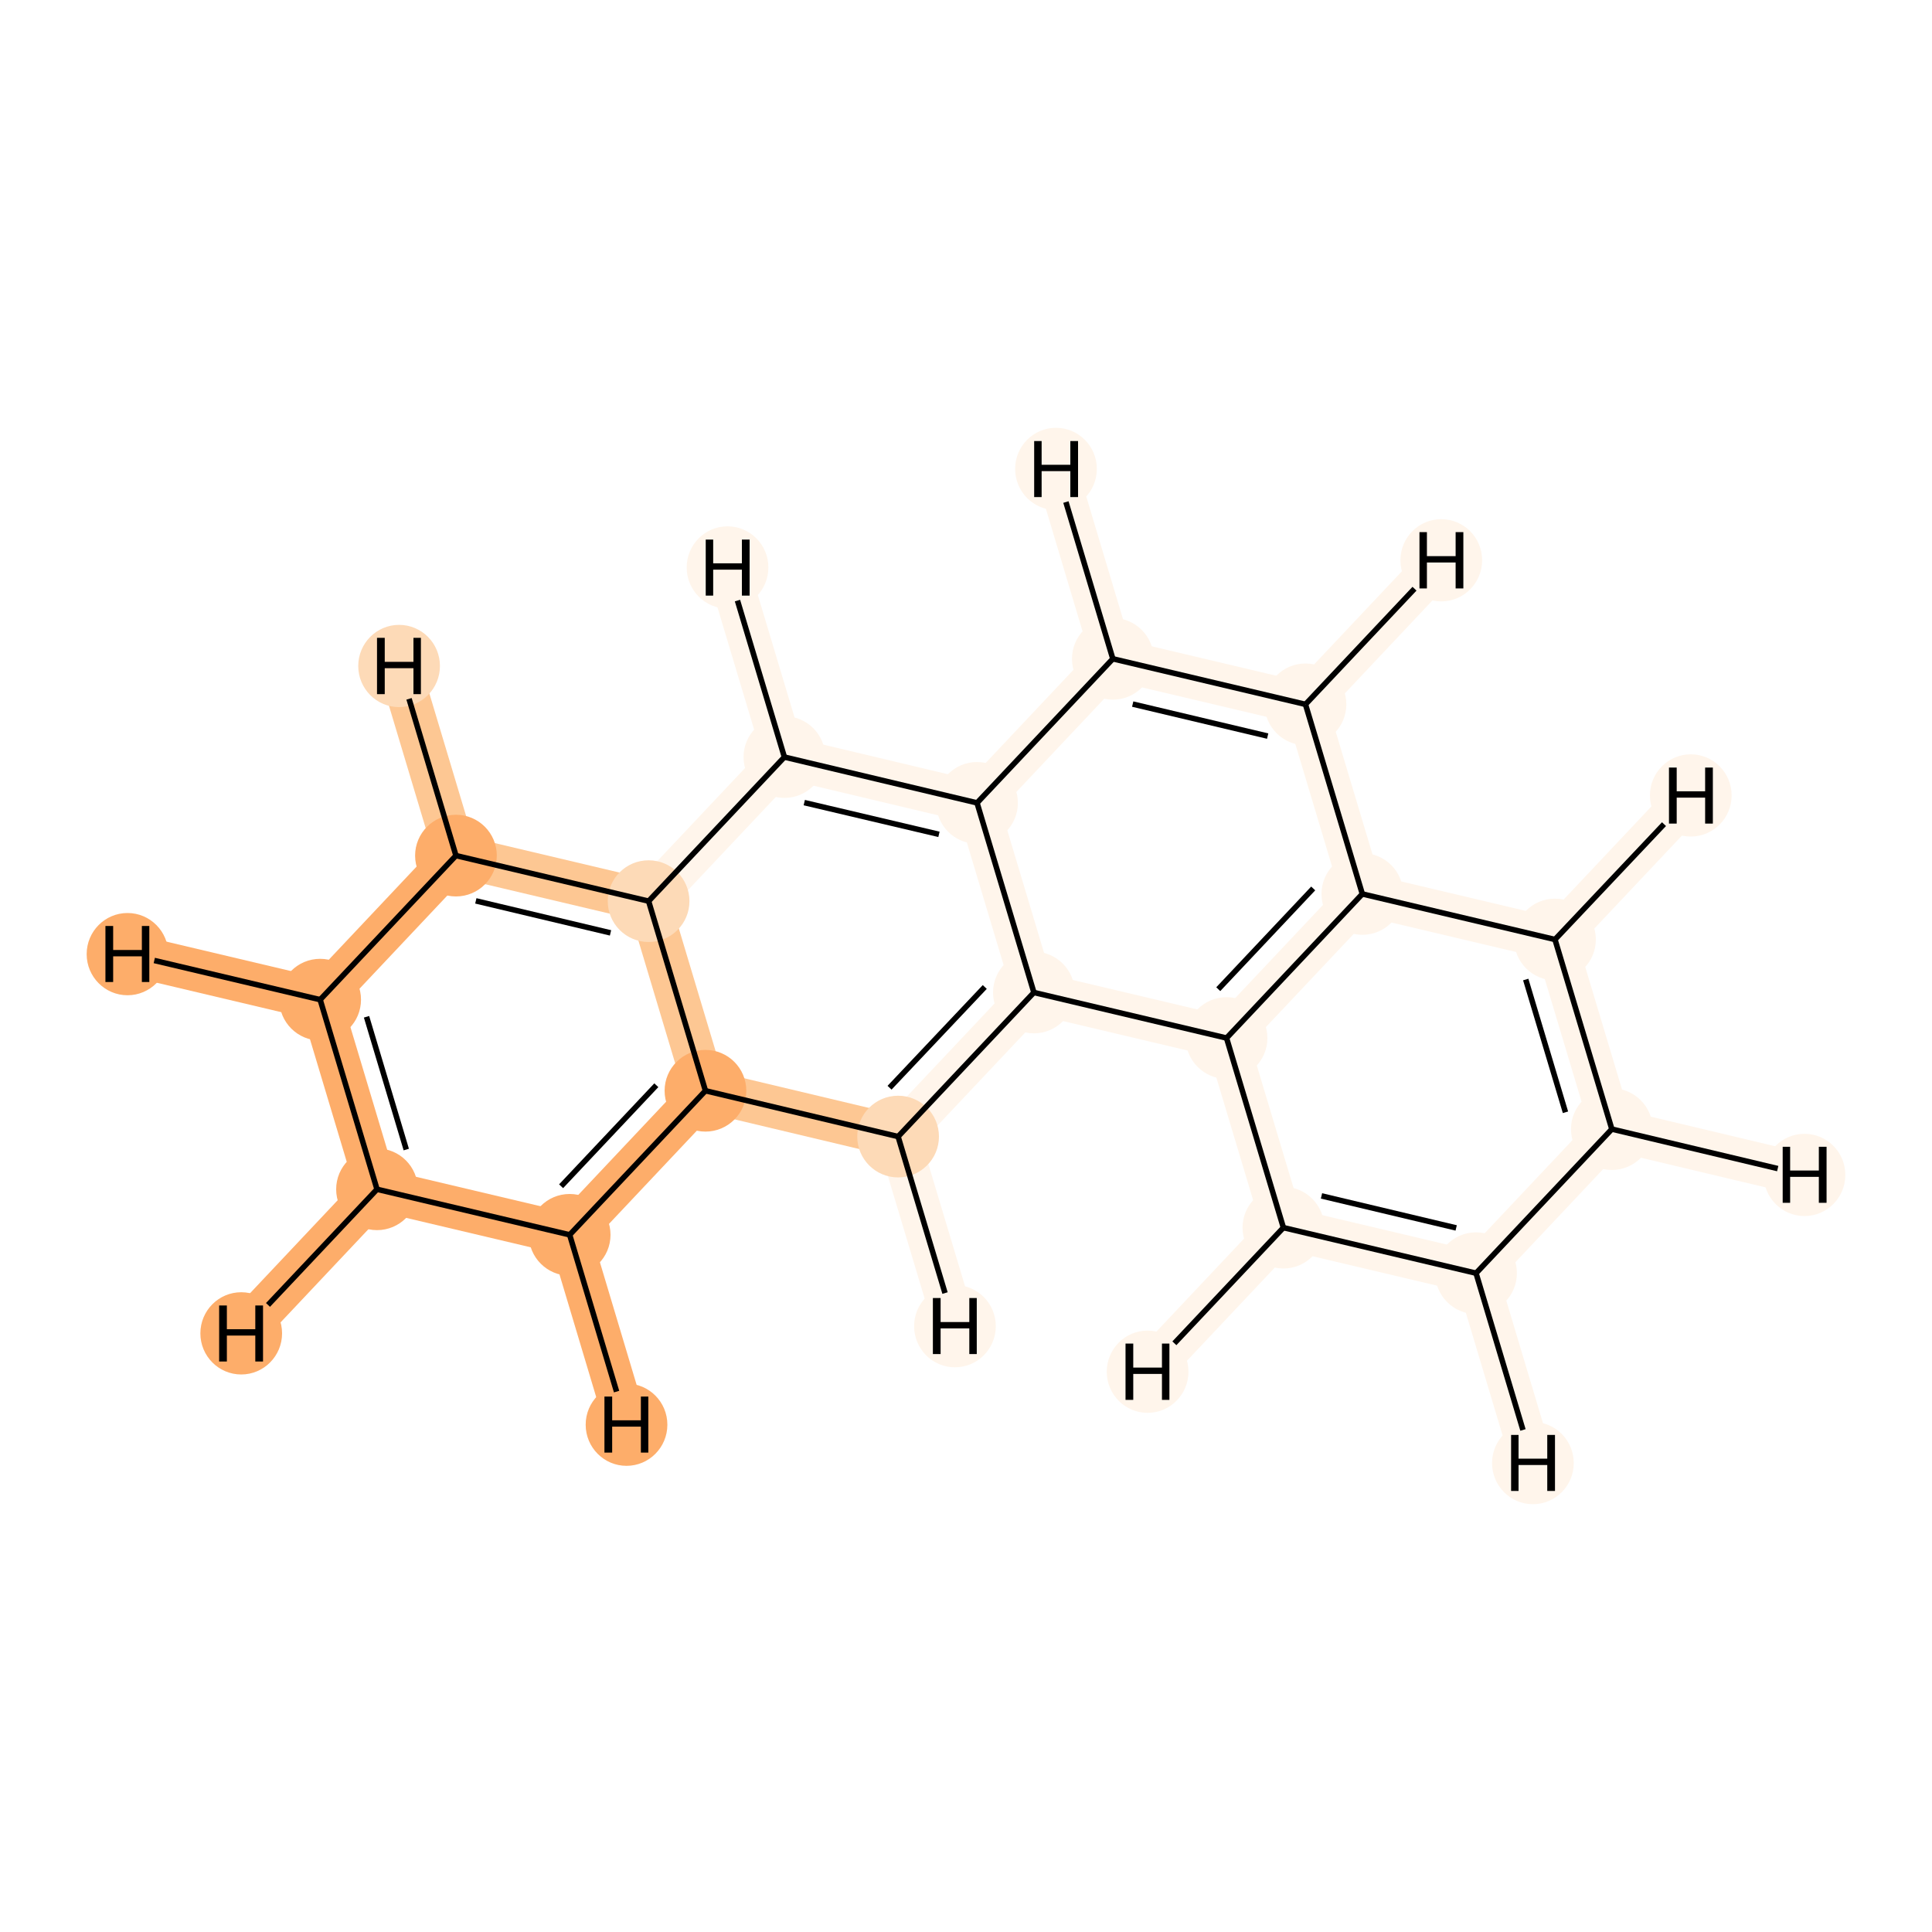 <?xml version='1.0' encoding='iso-8859-1'?>
<svg version='1.1' baseProfile='full'
              xmlns='http://www.w3.org/2000/svg'
                      xmlns:rdkit='http://www.rdkit.org/xml'
                      xmlns:xlink='http://www.w3.org/1999/xlink'
                  xml:space='preserve'
width='700px' height='700px' viewBox='0 0 700 700'>
<!-- END OF HEADER -->
<rect style='opacity:1.0;fill:#FFFFFF;stroke:none' width='700.0' height='700.0' x='0.0' y='0.0'> </rect>
<path d='M 136.6,430.9 L 116.0,362.2' style='fill:none;fill-rule:evenodd;stroke:#FDAD6A;stroke-width:15.3px;stroke-linecap:butt;stroke-linejoin:miter;stroke-opacity:1' />
<path d='M 136.6,430.9 L 206.4,447.4' style='fill:none;fill-rule:evenodd;stroke:#FDAD6A;stroke-width:15.3px;stroke-linecap:butt;stroke-linejoin:miter;stroke-opacity:1' />
<path d='M 136.6,430.9 L 87.4,483.1' style='fill:none;fill-rule:evenodd;stroke:#FDAD6A;stroke-width:15.3px;stroke-linecap:butt;stroke-linejoin:miter;stroke-opacity:1' />
<path d='M 116.0,362.2 L 165.2,310.0' style='fill:none;fill-rule:evenodd;stroke:#FDAD6A;stroke-width:15.3px;stroke-linecap:butt;stroke-linejoin:miter;stroke-opacity:1' />
<path d='M 116.0,362.2 L 46.2,345.7' style='fill:none;fill-rule:evenodd;stroke:#FDAD6A;stroke-width:15.3px;stroke-linecap:butt;stroke-linejoin:miter;stroke-opacity:1' />
<path d='M 165.2,310.0 L 235.0,326.5' style='fill:none;fill-rule:evenodd;stroke:#FDC793;stroke-width:15.3px;stroke-linecap:butt;stroke-linejoin:miter;stroke-opacity:1' />
<path d='M 165.2,310.0 L 144.6,241.3' style='fill:none;fill-rule:evenodd;stroke:#FDC793;stroke-width:15.3px;stroke-linecap:butt;stroke-linejoin:miter;stroke-opacity:1' />
<path d='M 235.0,326.5 L 255.6,395.2' style='fill:none;fill-rule:evenodd;stroke:#FDC793;stroke-width:15.3px;stroke-linecap:butt;stroke-linejoin:miter;stroke-opacity:1' />
<path d='M 235.0,326.5 L 284.2,274.3' style='fill:none;fill-rule:evenodd;stroke:#FFF5EB;stroke-width:15.3px;stroke-linecap:butt;stroke-linejoin:miter;stroke-opacity:1' />
<path d='M 255.6,395.2 L 206.4,447.4' style='fill:none;fill-rule:evenodd;stroke:#FDAD6A;stroke-width:15.3px;stroke-linecap:butt;stroke-linejoin:miter;stroke-opacity:1' />
<path d='M 255.6,395.2 L 325.4,411.8' style='fill:none;fill-rule:evenodd;stroke:#FDC793;stroke-width:15.3px;stroke-linecap:butt;stroke-linejoin:miter;stroke-opacity:1' />
<path d='M 206.4,447.4 L 227.0,516.2' style='fill:none;fill-rule:evenodd;stroke:#FDAD6A;stroke-width:15.3px;stroke-linecap:butt;stroke-linejoin:miter;stroke-opacity:1' />
<path d='M 325.4,411.8 L 374.6,359.6' style='fill:none;fill-rule:evenodd;stroke:#FFF5EB;stroke-width:15.3px;stroke-linecap:butt;stroke-linejoin:miter;stroke-opacity:1' />
<path d='M 325.4,411.8 L 346.0,480.5' style='fill:none;fill-rule:evenodd;stroke:#FFF5EB;stroke-width:15.3px;stroke-linecap:butt;stroke-linejoin:miter;stroke-opacity:1' />
<path d='M 374.6,359.6 L 354.0,290.9' style='fill:none;fill-rule:evenodd;stroke:#FFF5EB;stroke-width:15.3px;stroke-linecap:butt;stroke-linejoin:miter;stroke-opacity:1' />
<path d='M 374.6,359.6 L 444.4,376.1' style='fill:none;fill-rule:evenodd;stroke:#FFF5EB;stroke-width:15.3px;stroke-linecap:butt;stroke-linejoin:miter;stroke-opacity:1' />
<path d='M 354.0,290.9 L 284.2,274.3' style='fill:none;fill-rule:evenodd;stroke:#FFF5EB;stroke-width:15.3px;stroke-linecap:butt;stroke-linejoin:miter;stroke-opacity:1' />
<path d='M 354.0,290.9 L 403.2,238.7' style='fill:none;fill-rule:evenodd;stroke:#FFF5EB;stroke-width:15.3px;stroke-linecap:butt;stroke-linejoin:miter;stroke-opacity:1' />
<path d='M 284.2,274.3 L 263.6,205.6' style='fill:none;fill-rule:evenodd;stroke:#FFF5EB;stroke-width:15.3px;stroke-linecap:butt;stroke-linejoin:miter;stroke-opacity:1' />
<path d='M 403.2,238.7 L 473.0,255.2' style='fill:none;fill-rule:evenodd;stroke:#FFF5EB;stroke-width:15.3px;stroke-linecap:butt;stroke-linejoin:miter;stroke-opacity:1' />
<path d='M 403.2,238.7 L 382.6,169.9' style='fill:none;fill-rule:evenodd;stroke:#FFF5EB;stroke-width:15.3px;stroke-linecap:butt;stroke-linejoin:miter;stroke-opacity:1' />
<path d='M 473.0,255.2 L 493.6,323.9' style='fill:none;fill-rule:evenodd;stroke:#FFF5EB;stroke-width:15.3px;stroke-linecap:butt;stroke-linejoin:miter;stroke-opacity:1' />
<path d='M 473.0,255.2 L 522.2,203.0' style='fill:none;fill-rule:evenodd;stroke:#FFF5EB;stroke-width:15.3px;stroke-linecap:butt;stroke-linejoin:miter;stroke-opacity:1' />
<path d='M 493.6,323.9 L 444.4,376.1' style='fill:none;fill-rule:evenodd;stroke:#FFF5EB;stroke-width:15.3px;stroke-linecap:butt;stroke-linejoin:miter;stroke-opacity:1' />
<path d='M 493.6,323.9 L 563.4,340.4' style='fill:none;fill-rule:evenodd;stroke:#FFF5EB;stroke-width:15.3px;stroke-linecap:butt;stroke-linejoin:miter;stroke-opacity:1' />
<path d='M 444.4,376.1 L 465.0,444.8' style='fill:none;fill-rule:evenodd;stroke:#FFF5EB;stroke-width:15.3px;stroke-linecap:butt;stroke-linejoin:miter;stroke-opacity:1' />
<path d='M 465.0,444.8 L 534.8,461.3' style='fill:none;fill-rule:evenodd;stroke:#FFF5EB;stroke-width:15.3px;stroke-linecap:butt;stroke-linejoin:miter;stroke-opacity:1' />
<path d='M 465.0,444.8 L 415.8,497.0' style='fill:none;fill-rule:evenodd;stroke:#FFF5EB;stroke-width:15.3px;stroke-linecap:butt;stroke-linejoin:miter;stroke-opacity:1' />
<path d='M 534.8,461.3 L 584.0,409.1' style='fill:none;fill-rule:evenodd;stroke:#FFF5EB;stroke-width:15.3px;stroke-linecap:butt;stroke-linejoin:miter;stroke-opacity:1' />
<path d='M 534.8,461.3 L 555.4,530.1' style='fill:none;fill-rule:evenodd;stroke:#FFF5EB;stroke-width:15.3px;stroke-linecap:butt;stroke-linejoin:miter;stroke-opacity:1' />
<path d='M 584.0,409.1 L 563.4,340.4' style='fill:none;fill-rule:evenodd;stroke:#FFF5EB;stroke-width:15.3px;stroke-linecap:butt;stroke-linejoin:miter;stroke-opacity:1' />
<path d='M 584.0,409.1 L 653.8,425.7' style='fill:none;fill-rule:evenodd;stroke:#FFF5EB;stroke-width:15.3px;stroke-linecap:butt;stroke-linejoin:miter;stroke-opacity:1' />
<path d='M 563.4,340.4 L 612.6,288.2' style='fill:none;fill-rule:evenodd;stroke:#FFF5EB;stroke-width:15.3px;stroke-linecap:butt;stroke-linejoin:miter;stroke-opacity:1' />
<ellipse cx='136.6' cy='430.9' rx='14.3' ry='14.3'  style='fill:#FDAD6A;fill-rule:evenodd;stroke:#FDAD6A;stroke-width:1.0px;stroke-linecap:butt;stroke-linejoin:miter;stroke-opacity:1' />
<ellipse cx='116.0' cy='362.2' rx='14.3' ry='14.3'  style='fill:#FDAD6A;fill-rule:evenodd;stroke:#FDAD6A;stroke-width:1.0px;stroke-linecap:butt;stroke-linejoin:miter;stroke-opacity:1' />
<ellipse cx='165.2' cy='310.0' rx='14.3' ry='14.3'  style='fill:#FDAD6A;fill-rule:evenodd;stroke:#FDAD6A;stroke-width:1.0px;stroke-linecap:butt;stroke-linejoin:miter;stroke-opacity:1' />
<ellipse cx='235.0' cy='326.5' rx='14.3' ry='14.3'  style='fill:#FDDAB7;fill-rule:evenodd;stroke:#FDDAB7;stroke-width:1.0px;stroke-linecap:butt;stroke-linejoin:miter;stroke-opacity:1' />
<ellipse cx='255.6' cy='395.2' rx='14.3' ry='14.3'  style='fill:#FDAD6A;fill-rule:evenodd;stroke:#FDAD6A;stroke-width:1.0px;stroke-linecap:butt;stroke-linejoin:miter;stroke-opacity:1' />
<ellipse cx='206.4' cy='447.4' rx='14.3' ry='14.3'  style='fill:#FDAD6A;fill-rule:evenodd;stroke:#FDAD6A;stroke-width:1.0px;stroke-linecap:butt;stroke-linejoin:miter;stroke-opacity:1' />
<ellipse cx='325.4' cy='411.8' rx='14.3' ry='14.3'  style='fill:#FDDAB7;fill-rule:evenodd;stroke:#FDDAB7;stroke-width:1.0px;stroke-linecap:butt;stroke-linejoin:miter;stroke-opacity:1' />
<ellipse cx='374.6' cy='359.6' rx='14.3' ry='14.3'  style='fill:#FFF5EB;fill-rule:evenodd;stroke:#FFF5EB;stroke-width:1.0px;stroke-linecap:butt;stroke-linejoin:miter;stroke-opacity:1' />
<ellipse cx='354.0' cy='290.9' rx='14.3' ry='14.3'  style='fill:#FFF5EB;fill-rule:evenodd;stroke:#FFF5EB;stroke-width:1.0px;stroke-linecap:butt;stroke-linejoin:miter;stroke-opacity:1' />
<ellipse cx='284.2' cy='274.3' rx='14.3' ry='14.3'  style='fill:#FFF5EB;fill-rule:evenodd;stroke:#FFF5EB;stroke-width:1.0px;stroke-linecap:butt;stroke-linejoin:miter;stroke-opacity:1' />
<ellipse cx='403.2' cy='238.7' rx='14.3' ry='14.3'  style='fill:#FFF5EB;fill-rule:evenodd;stroke:#FFF5EB;stroke-width:1.0px;stroke-linecap:butt;stroke-linejoin:miter;stroke-opacity:1' />
<ellipse cx='473.0' cy='255.2' rx='14.3' ry='14.3'  style='fill:#FFF5EB;fill-rule:evenodd;stroke:#FFF5EB;stroke-width:1.0px;stroke-linecap:butt;stroke-linejoin:miter;stroke-opacity:1' />
<ellipse cx='493.6' cy='323.9' rx='14.3' ry='14.3'  style='fill:#FFF5EB;fill-rule:evenodd;stroke:#FFF5EB;stroke-width:1.0px;stroke-linecap:butt;stroke-linejoin:miter;stroke-opacity:1' />
<ellipse cx='444.4' cy='376.1' rx='14.3' ry='14.3'  style='fill:#FFF5EB;fill-rule:evenodd;stroke:#FFF5EB;stroke-width:1.0px;stroke-linecap:butt;stroke-linejoin:miter;stroke-opacity:1' />
<ellipse cx='465.0' cy='444.8' rx='14.3' ry='14.3'  style='fill:#FFF5EB;fill-rule:evenodd;stroke:#FFF5EB;stroke-width:1.0px;stroke-linecap:butt;stroke-linejoin:miter;stroke-opacity:1' />
<ellipse cx='534.8' cy='461.3' rx='14.3' ry='14.3'  style='fill:#FFF5EB;fill-rule:evenodd;stroke:#FFF5EB;stroke-width:1.0px;stroke-linecap:butt;stroke-linejoin:miter;stroke-opacity:1' />
<ellipse cx='584.0' cy='409.1' rx='14.3' ry='14.3'  style='fill:#FFF5EB;fill-rule:evenodd;stroke:#FFF5EB;stroke-width:1.0px;stroke-linecap:butt;stroke-linejoin:miter;stroke-opacity:1' />
<ellipse cx='563.4' cy='340.4' rx='14.3' ry='14.3'  style='fill:#FFF5EB;fill-rule:evenodd;stroke:#FFF5EB;stroke-width:1.0px;stroke-linecap:butt;stroke-linejoin:miter;stroke-opacity:1' />
<ellipse cx='87.4' cy='483.1' rx='14.3' ry='14.4'  style='fill:#FDAD6A;fill-rule:evenodd;stroke:#FDAD6A;stroke-width:1.0px;stroke-linecap:butt;stroke-linejoin:miter;stroke-opacity:1' />
<ellipse cx='46.2' cy='345.7' rx='14.3' ry='14.4'  style='fill:#FDAD6A;fill-rule:evenodd;stroke:#FDAD6A;stroke-width:1.0px;stroke-linecap:butt;stroke-linejoin:miter;stroke-opacity:1' />
<ellipse cx='144.6' cy='241.3' rx='14.3' ry='14.4'  style='fill:#FDDAB7;fill-rule:evenodd;stroke:#FDDAB7;stroke-width:1.0px;stroke-linecap:butt;stroke-linejoin:miter;stroke-opacity:1' />
<ellipse cx='227.0' cy='516.2' rx='14.3' ry='14.4'  style='fill:#FDAD6A;fill-rule:evenodd;stroke:#FDAD6A;stroke-width:1.0px;stroke-linecap:butt;stroke-linejoin:miter;stroke-opacity:1' />
<ellipse cx='346.0' cy='480.5' rx='14.3' ry='14.4'  style='fill:#FFF5EB;fill-rule:evenodd;stroke:#FFF5EB;stroke-width:1.0px;stroke-linecap:butt;stroke-linejoin:miter;stroke-opacity:1' />
<ellipse cx='263.6' cy='205.6' rx='14.3' ry='14.4'  style='fill:#FFF5EB;fill-rule:evenodd;stroke:#FFF5EB;stroke-width:1.0px;stroke-linecap:butt;stroke-linejoin:miter;stroke-opacity:1' />
<ellipse cx='382.6' cy='169.9' rx='14.3' ry='14.4'  style='fill:#FFF5EB;fill-rule:evenodd;stroke:#FFF5EB;stroke-width:1.0px;stroke-linecap:butt;stroke-linejoin:miter;stroke-opacity:1' />
<ellipse cx='522.2' cy='203.0' rx='14.3' ry='14.4'  style='fill:#FFF5EB;fill-rule:evenodd;stroke:#FFF5EB;stroke-width:1.0px;stroke-linecap:butt;stroke-linejoin:miter;stroke-opacity:1' />
<ellipse cx='415.8' cy='497.0' rx='14.3' ry='14.4'  style='fill:#FFF5EB;fill-rule:evenodd;stroke:#FFF5EB;stroke-width:1.0px;stroke-linecap:butt;stroke-linejoin:miter;stroke-opacity:1' />
<ellipse cx='555.4' cy='530.1' rx='14.3' ry='14.4'  style='fill:#FFF5EB;fill-rule:evenodd;stroke:#FFF5EB;stroke-width:1.0px;stroke-linecap:butt;stroke-linejoin:miter;stroke-opacity:1' />
<ellipse cx='653.8' cy='425.7' rx='14.3' ry='14.4'  style='fill:#FFF5EB;fill-rule:evenodd;stroke:#FFF5EB;stroke-width:1.0px;stroke-linecap:butt;stroke-linejoin:miter;stroke-opacity:1' />
<ellipse cx='612.6' cy='288.2' rx='14.3' ry='14.4'  style='fill:#FFF5EB;fill-rule:evenodd;stroke:#FFF5EB;stroke-width:1.0px;stroke-linecap:butt;stroke-linejoin:miter;stroke-opacity:1' />
<path class='bond-0 atom-0 atom-1' d='M 136.6,430.9 L 116.0,362.2' style='fill:none;fill-rule:evenodd;stroke:#000000;stroke-width:2.0px;stroke-linecap:butt;stroke-linejoin:miter;stroke-opacity:1' />
<path class='bond-0 atom-0 atom-1' d='M 147.2,416.5 L 132.8,368.4' style='fill:none;fill-rule:evenodd;stroke:#000000;stroke-width:2.0px;stroke-linecap:butt;stroke-linejoin:miter;stroke-opacity:1' />
<path class='bond-17 atom-5 atom-0' d='M 206.4,447.4 L 136.6,430.9' style='fill:none;fill-rule:evenodd;stroke:#000000;stroke-width:2.0px;stroke-linecap:butt;stroke-linejoin:miter;stroke-opacity:1' />
<path class='bond-21 atom-0 atom-18' d='M 136.6,430.9 L 97.1,472.8' style='fill:none;fill-rule:evenodd;stroke:#000000;stroke-width:2.0px;stroke-linecap:butt;stroke-linejoin:miter;stroke-opacity:1' />
<path class='bond-1 atom-1 atom-2' d='M 116.0,362.2 L 165.2,310.0' style='fill:none;fill-rule:evenodd;stroke:#000000;stroke-width:2.0px;stroke-linecap:butt;stroke-linejoin:miter;stroke-opacity:1' />
<path class='bond-22 atom-1 atom-19' d='M 116.0,362.2 L 55.9,348.0' style='fill:none;fill-rule:evenodd;stroke:#000000;stroke-width:2.0px;stroke-linecap:butt;stroke-linejoin:miter;stroke-opacity:1' />
<path class='bond-2 atom-2 atom-3' d='M 165.2,310.0 L 235.0,326.5' style='fill:none;fill-rule:evenodd;stroke:#000000;stroke-width:2.0px;stroke-linecap:butt;stroke-linejoin:miter;stroke-opacity:1' />
<path class='bond-2 atom-2 atom-3' d='M 172.4,326.4 L 221.2,338.0' style='fill:none;fill-rule:evenodd;stroke:#000000;stroke-width:2.0px;stroke-linecap:butt;stroke-linejoin:miter;stroke-opacity:1' />
<path class='bond-23 atom-2 atom-20' d='M 165.2,310.0 L 148.2,253.2' style='fill:none;fill-rule:evenodd;stroke:#000000;stroke-width:2.0px;stroke-linecap:butt;stroke-linejoin:miter;stroke-opacity:1' />
<path class='bond-3 atom-3 atom-4' d='M 235.0,326.5 L 255.6,395.2' style='fill:none;fill-rule:evenodd;stroke:#000000;stroke-width:2.0px;stroke-linecap:butt;stroke-linejoin:miter;stroke-opacity:1' />
<path class='bond-19 atom-9 atom-3' d='M 284.2,274.3 L 235.0,326.5' style='fill:none;fill-rule:evenodd;stroke:#000000;stroke-width:2.0px;stroke-linecap:butt;stroke-linejoin:miter;stroke-opacity:1' />
<path class='bond-4 atom-4 atom-5' d='M 255.6,395.2 L 206.4,447.4' style='fill:none;fill-rule:evenodd;stroke:#000000;stroke-width:2.0px;stroke-linecap:butt;stroke-linejoin:miter;stroke-opacity:1' />
<path class='bond-4 atom-4 atom-5' d='M 237.8,393.2 L 203.3,429.8' style='fill:none;fill-rule:evenodd;stroke:#000000;stroke-width:2.0px;stroke-linecap:butt;stroke-linejoin:miter;stroke-opacity:1' />
<path class='bond-5 atom-4 atom-6' d='M 255.6,395.2 L 325.4,411.8' style='fill:none;fill-rule:evenodd;stroke:#000000;stroke-width:2.0px;stroke-linecap:butt;stroke-linejoin:miter;stroke-opacity:1' />
<path class='bond-24 atom-5 atom-21' d='M 206.4,447.4 L 223.4,504.2' style='fill:none;fill-rule:evenodd;stroke:#000000;stroke-width:2.0px;stroke-linecap:butt;stroke-linejoin:miter;stroke-opacity:1' />
<path class='bond-6 atom-6 atom-7' d='M 325.4,411.8 L 374.6,359.6' style='fill:none;fill-rule:evenodd;stroke:#000000;stroke-width:2.0px;stroke-linecap:butt;stroke-linejoin:miter;stroke-opacity:1' />
<path class='bond-6 atom-6 atom-7' d='M 322.3,394.1 L 356.8,357.6' style='fill:none;fill-rule:evenodd;stroke:#000000;stroke-width:2.0px;stroke-linecap:butt;stroke-linejoin:miter;stroke-opacity:1' />
<path class='bond-25 atom-6 atom-22' d='M 325.4,411.8 L 342.4,468.5' style='fill:none;fill-rule:evenodd;stroke:#000000;stroke-width:2.0px;stroke-linecap:butt;stroke-linejoin:miter;stroke-opacity:1' />
<path class='bond-7 atom-7 atom-8' d='M 374.6,359.6 L 354.0,290.9' style='fill:none;fill-rule:evenodd;stroke:#000000;stroke-width:2.0px;stroke-linecap:butt;stroke-linejoin:miter;stroke-opacity:1' />
<path class='bond-18 atom-13 atom-7' d='M 444.4,376.1 L 374.6,359.6' style='fill:none;fill-rule:evenodd;stroke:#000000;stroke-width:2.0px;stroke-linecap:butt;stroke-linejoin:miter;stroke-opacity:1' />
<path class='bond-8 atom-8 atom-9' d='M 354.0,290.9 L 284.2,274.3' style='fill:none;fill-rule:evenodd;stroke:#000000;stroke-width:2.0px;stroke-linecap:butt;stroke-linejoin:miter;stroke-opacity:1' />
<path class='bond-8 atom-8 atom-9' d='M 340.2,302.3 L 291.4,290.8' style='fill:none;fill-rule:evenodd;stroke:#000000;stroke-width:2.0px;stroke-linecap:butt;stroke-linejoin:miter;stroke-opacity:1' />
<path class='bond-9 atom-8 atom-10' d='M 354.0,290.9 L 403.2,238.7' style='fill:none;fill-rule:evenodd;stroke:#000000;stroke-width:2.0px;stroke-linecap:butt;stroke-linejoin:miter;stroke-opacity:1' />
<path class='bond-26 atom-9 atom-23' d='M 284.2,274.3 L 267.2,217.6' style='fill:none;fill-rule:evenodd;stroke:#000000;stroke-width:2.0px;stroke-linecap:butt;stroke-linejoin:miter;stroke-opacity:1' />
<path class='bond-10 atom-10 atom-11' d='M 403.2,238.7 L 473.0,255.2' style='fill:none;fill-rule:evenodd;stroke:#000000;stroke-width:2.0px;stroke-linecap:butt;stroke-linejoin:miter;stroke-opacity:1' />
<path class='bond-10 atom-10 atom-11' d='M 410.4,255.1 L 459.3,266.7' style='fill:none;fill-rule:evenodd;stroke:#000000;stroke-width:2.0px;stroke-linecap:butt;stroke-linejoin:miter;stroke-opacity:1' />
<path class='bond-27 atom-10 atom-24' d='M 403.2,238.7 L 386.2,181.9' style='fill:none;fill-rule:evenodd;stroke:#000000;stroke-width:2.0px;stroke-linecap:butt;stroke-linejoin:miter;stroke-opacity:1' />
<path class='bond-11 atom-11 atom-12' d='M 473.0,255.2 L 493.6,323.9' style='fill:none;fill-rule:evenodd;stroke:#000000;stroke-width:2.0px;stroke-linecap:butt;stroke-linejoin:miter;stroke-opacity:1' />
<path class='bond-28 atom-11 atom-25' d='M 473.0,255.2 L 512.5,213.3' style='fill:none;fill-rule:evenodd;stroke:#000000;stroke-width:2.0px;stroke-linecap:butt;stroke-linejoin:miter;stroke-opacity:1' />
<path class='bond-12 atom-12 atom-13' d='M 493.6,323.9 L 444.4,376.1' style='fill:none;fill-rule:evenodd;stroke:#000000;stroke-width:2.0px;stroke-linecap:butt;stroke-linejoin:miter;stroke-opacity:1' />
<path class='bond-12 atom-12 atom-13' d='M 475.8,321.9 L 441.4,358.4' style='fill:none;fill-rule:evenodd;stroke:#000000;stroke-width:2.0px;stroke-linecap:butt;stroke-linejoin:miter;stroke-opacity:1' />
<path class='bond-20 atom-17 atom-12' d='M 563.4,340.4 L 493.6,323.9' style='fill:none;fill-rule:evenodd;stroke:#000000;stroke-width:2.0px;stroke-linecap:butt;stroke-linejoin:miter;stroke-opacity:1' />
<path class='bond-13 atom-13 atom-14' d='M 444.4,376.1 L 465.0,444.8' style='fill:none;fill-rule:evenodd;stroke:#000000;stroke-width:2.0px;stroke-linecap:butt;stroke-linejoin:miter;stroke-opacity:1' />
<path class='bond-14 atom-14 atom-15' d='M 465.0,444.8 L 534.8,461.3' style='fill:none;fill-rule:evenodd;stroke:#000000;stroke-width:2.0px;stroke-linecap:butt;stroke-linejoin:miter;stroke-opacity:1' />
<path class='bond-14 atom-14 atom-15' d='M 478.8,433.3 L 527.6,444.9' style='fill:none;fill-rule:evenodd;stroke:#000000;stroke-width:2.0px;stroke-linecap:butt;stroke-linejoin:miter;stroke-opacity:1' />
<path class='bond-29 atom-14 atom-26' d='M 465.0,444.8 L 425.5,486.7' style='fill:none;fill-rule:evenodd;stroke:#000000;stroke-width:2.0px;stroke-linecap:butt;stroke-linejoin:miter;stroke-opacity:1' />
<path class='bond-15 atom-15 atom-16' d='M 534.8,461.3 L 584.0,409.1' style='fill:none;fill-rule:evenodd;stroke:#000000;stroke-width:2.0px;stroke-linecap:butt;stroke-linejoin:miter;stroke-opacity:1' />
<path class='bond-30 atom-15 atom-27' d='M 534.8,461.3 L 551.8,518.1' style='fill:none;fill-rule:evenodd;stroke:#000000;stroke-width:2.0px;stroke-linecap:butt;stroke-linejoin:miter;stroke-opacity:1' />
<path class='bond-16 atom-16 atom-17' d='M 584.0,409.1 L 563.4,340.4' style='fill:none;fill-rule:evenodd;stroke:#000000;stroke-width:2.0px;stroke-linecap:butt;stroke-linejoin:miter;stroke-opacity:1' />
<path class='bond-16 atom-16 atom-17' d='M 567.2,403.0 L 552.8,354.9' style='fill:none;fill-rule:evenodd;stroke:#000000;stroke-width:2.0px;stroke-linecap:butt;stroke-linejoin:miter;stroke-opacity:1' />
<path class='bond-31 atom-16 atom-28' d='M 584.0,409.1 L 644.1,423.4' style='fill:none;fill-rule:evenodd;stroke:#000000;stroke-width:2.0px;stroke-linecap:butt;stroke-linejoin:miter;stroke-opacity:1' />
<path class='bond-32 atom-17 atom-29' d='M 563.4,340.4 L 602.9,298.6' style='fill:none;fill-rule:evenodd;stroke:#000000;stroke-width:2.0px;stroke-linecap:butt;stroke-linejoin:miter;stroke-opacity:1' />
<path  class='atom-18' d='M 79.4 473.0
L 82.2 473.0
L 82.2 481.6
L 92.5 481.6
L 92.5 473.0
L 95.3 473.0
L 95.3 493.3
L 92.5 493.3
L 92.5 483.9
L 82.2 483.9
L 82.2 493.3
L 79.4 493.3
L 79.4 473.0
' fill='#000000'/>
<path  class='atom-19' d='M 38.2 335.5
L 41.0 335.5
L 41.0 344.2
L 51.4 344.2
L 51.4 335.5
L 54.1 335.5
L 54.1 355.8
L 51.4 355.8
L 51.4 346.5
L 41.0 346.5
L 41.0 355.8
L 38.2 355.8
L 38.2 335.5
' fill='#000000'/>
<path  class='atom-20' d='M 136.6 231.1
L 139.4 231.1
L 139.4 239.8
L 149.8 239.8
L 149.8 231.1
L 152.5 231.1
L 152.5 251.5
L 149.8 251.5
L 149.8 242.1
L 139.4 242.1
L 139.4 251.5
L 136.6 251.5
L 136.6 231.1
' fill='#000000'/>
<path  class='atom-21' d='M 219.0 506.0
L 221.8 506.0
L 221.8 514.6
L 232.2 514.6
L 232.2 506.0
L 234.9 506.0
L 234.9 526.3
L 232.2 526.3
L 232.2 516.9
L 221.8 516.9
L 221.8 526.3
L 219.0 526.3
L 219.0 506.0
' fill='#000000'/>
<path  class='atom-22' d='M 338.0 470.3
L 340.8 470.3
L 340.8 479.0
L 351.2 479.0
L 351.2 470.3
L 353.9 470.3
L 353.9 490.6
L 351.2 490.6
L 351.2 481.3
L 340.8 481.3
L 340.8 490.6
L 338.0 490.6
L 338.0 470.3
' fill='#000000'/>
<path  class='atom-23' d='M 255.7 195.5
L 258.4 195.5
L 258.4 204.1
L 268.8 204.1
L 268.8 195.5
L 271.6 195.5
L 271.6 215.8
L 268.8 215.8
L 268.8 206.4
L 258.4 206.4
L 258.4 215.8
L 255.7 215.8
L 255.7 195.5
' fill='#000000'/>
<path  class='atom-24' d='M 374.7 159.8
L 377.4 159.8
L 377.4 168.4
L 387.8 168.4
L 387.8 159.8
L 390.6 159.8
L 390.6 180.1
L 387.8 180.1
L 387.8 170.7
L 377.4 170.7
L 377.4 180.1
L 374.7 180.1
L 374.7 159.8
' fill='#000000'/>
<path  class='atom-25' d='M 514.3 192.8
L 517.0 192.8
L 517.0 201.5
L 527.4 201.5
L 527.4 192.8
L 530.2 192.8
L 530.2 213.2
L 527.4 213.2
L 527.4 203.8
L 517.0 203.8
L 517.0 213.2
L 514.3 213.2
L 514.3 192.8
' fill='#000000'/>
<path  class='atom-26' d='M 407.8 486.8
L 410.6 486.8
L 410.6 495.5
L 421.0 495.5
L 421.0 486.8
L 423.7 486.8
L 423.7 507.2
L 421.0 507.2
L 421.0 497.8
L 410.6 497.8
L 410.6 507.2
L 407.8 507.2
L 407.8 486.8
' fill='#000000'/>
<path  class='atom-27' d='M 547.5 519.9
L 550.2 519.9
L 550.2 528.5
L 560.6 528.5
L 560.6 519.9
L 563.4 519.9
L 563.4 540.2
L 560.6 540.2
L 560.6 530.8
L 550.2 530.8
L 550.2 540.2
L 547.5 540.2
L 547.5 519.9
' fill='#000000'/>
<path  class='atom-28' d='M 645.9 415.5
L 648.6 415.5
L 648.6 424.1
L 659.0 424.1
L 659.0 415.5
L 661.8 415.5
L 661.8 435.8
L 659.0 435.8
L 659.0 426.4
L 648.6 426.4
L 648.6 435.8
L 645.9 435.8
L 645.9 415.5
' fill='#000000'/>
<path  class='atom-29' d='M 604.7 278.1
L 607.5 278.1
L 607.5 286.7
L 617.8 286.7
L 617.8 278.1
L 620.6 278.1
L 620.6 298.4
L 617.8 298.4
L 617.8 289.0
L 607.5 289.0
L 607.5 298.4
L 604.7 298.4
L 604.7 278.1
' fill='#000000'/>
</svg>
